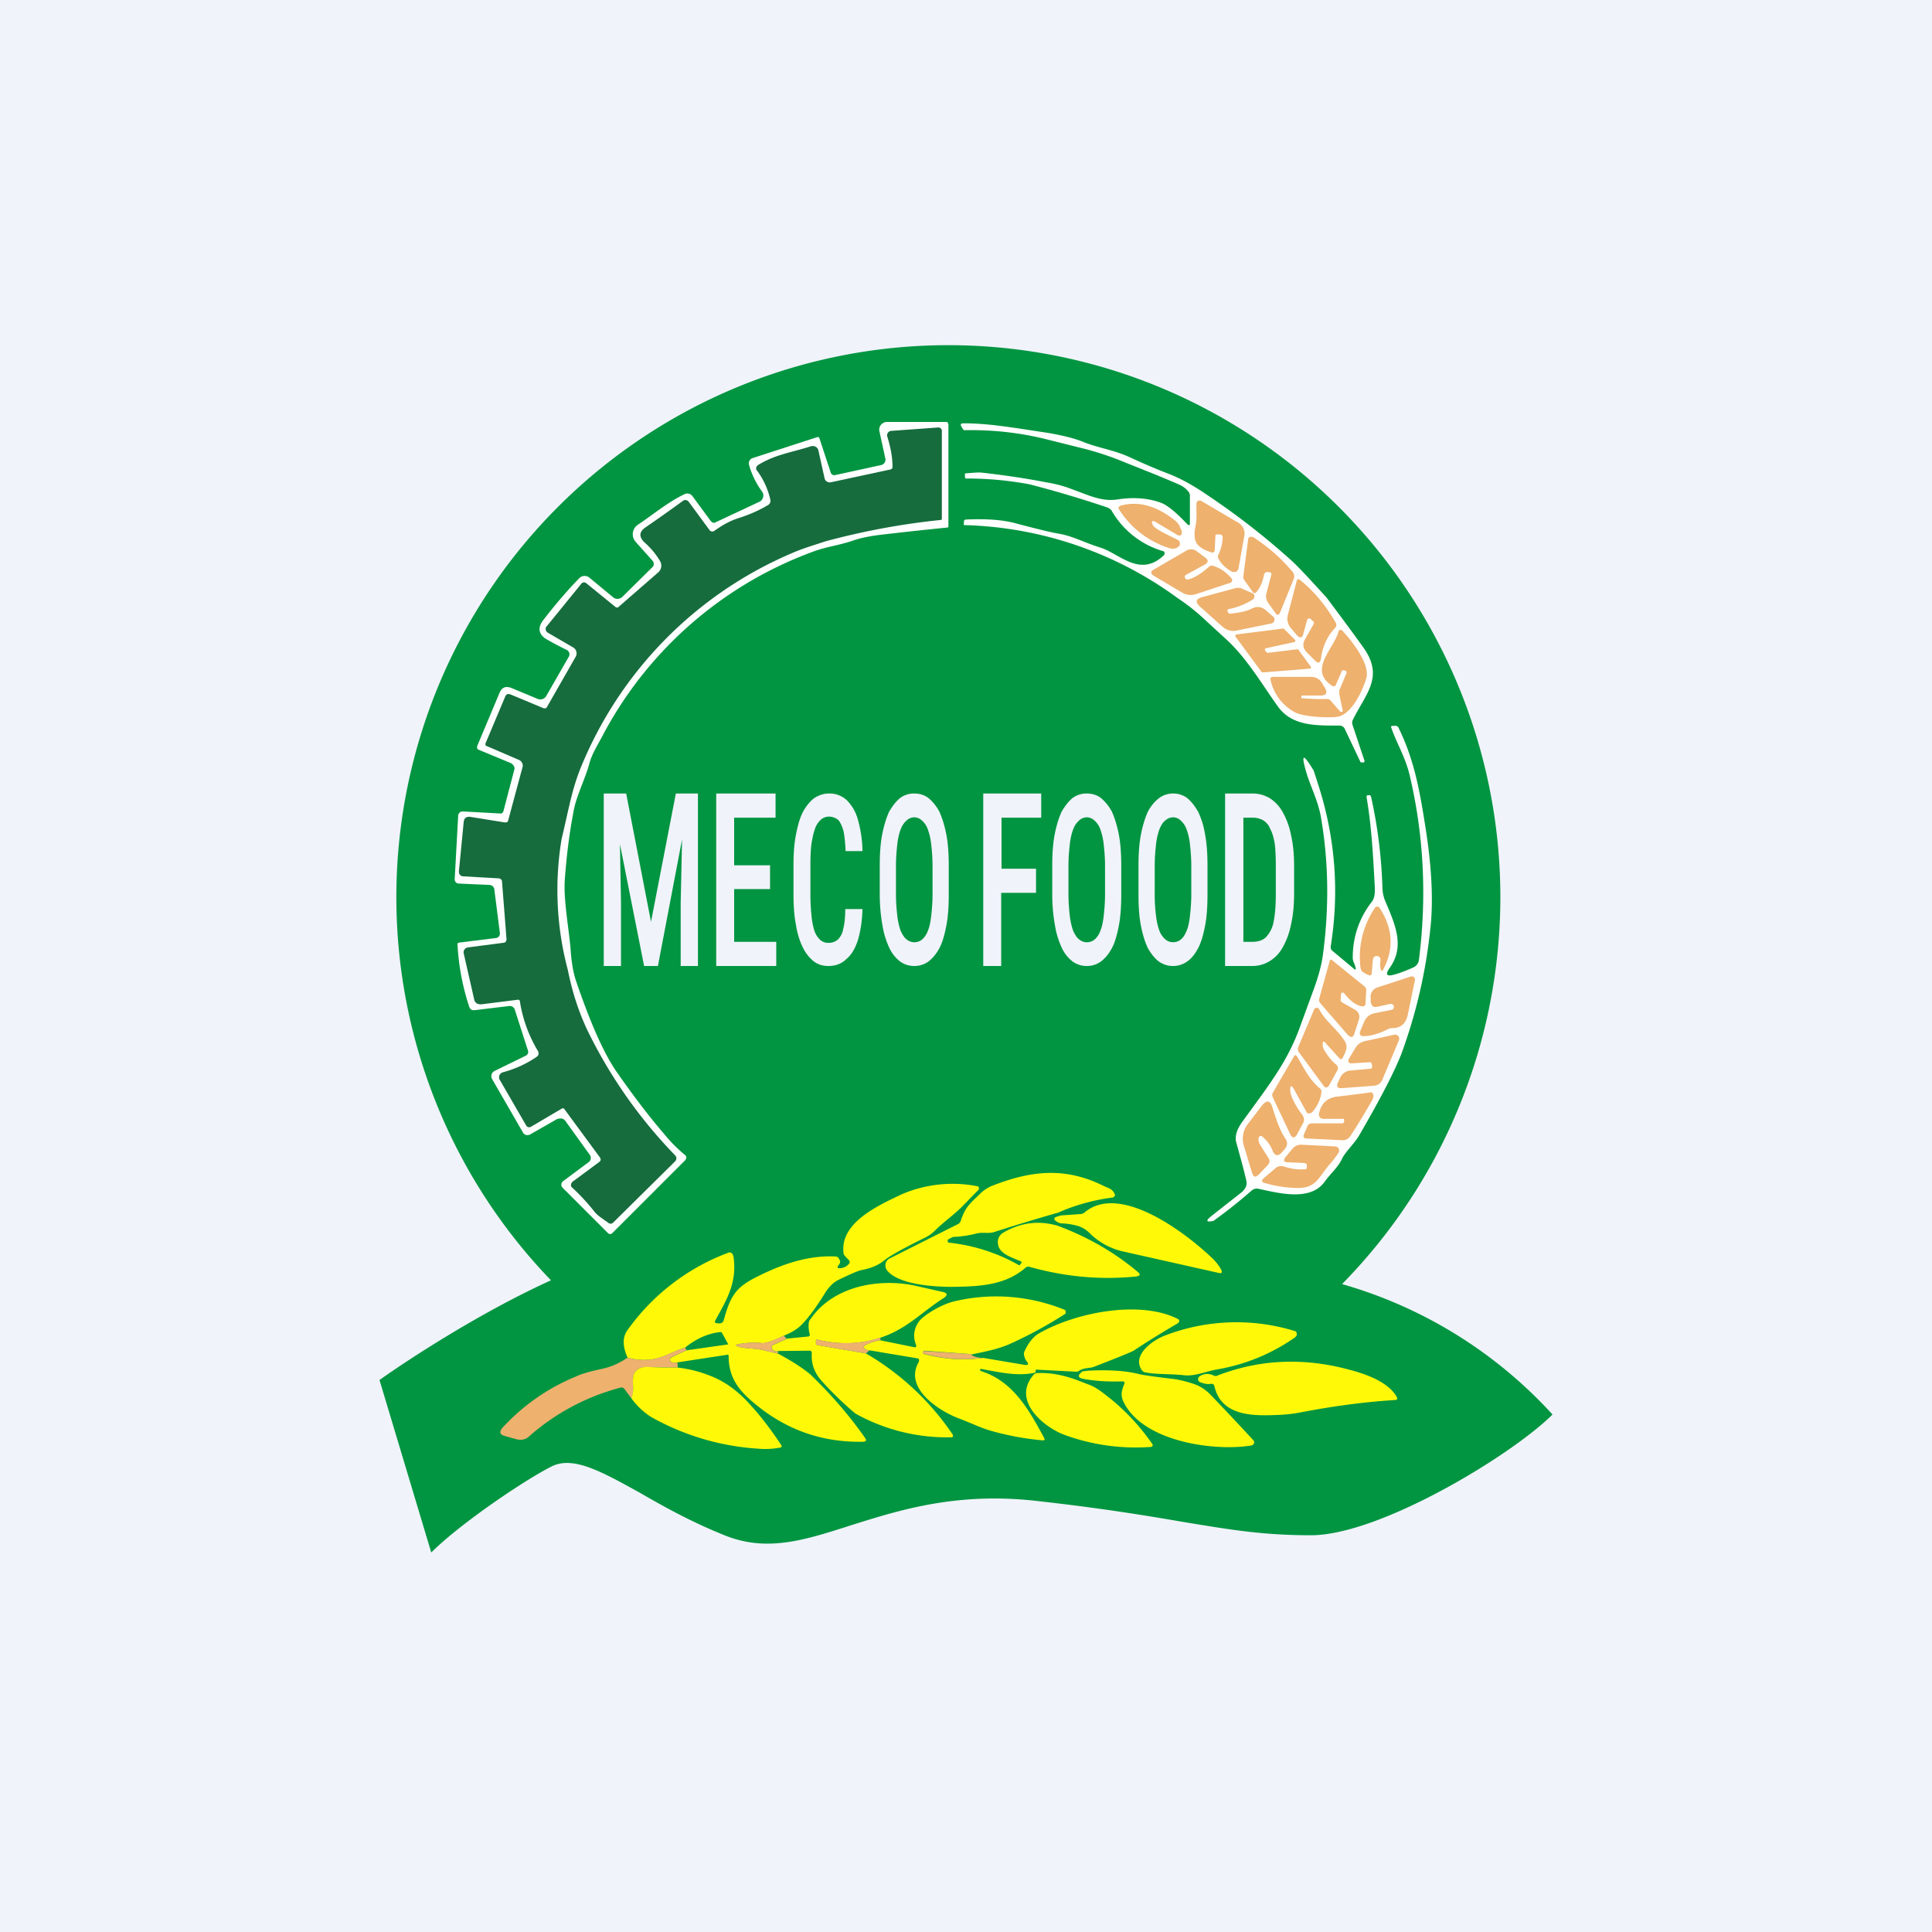 <!-- by TradingView --><svg width="56" height="56" viewBox="0 0 56 56" xmlns="http://www.w3.org/2000/svg"><path fill="#F0F3FA" d="M0 0h56v56H0z"/><path fill-rule="evenodd" d="M38.9 37.22a16 16 0 1 0-22.93-.11c-2 .91-4.04 2.23-4.97 2.89l1.5 5c.83-.83 2.7-2.1 3.5-2.5.62-.3 1.43.15 2.55.77.69.4 1.5.85 2.45 1.23 1.23.5 2.33.14 3.67-.29 1.4-.44 3.04-.96 5.33-.71 1.98.22 3.28.44 4.33.62 1.34.22 2.27.38 3.67.38 2 0 5.83-2.33 7-3.5a13.13 13.13 0 0 0-6.1-3.78ZM36.29 28h-.78v-5h.8c.18 0 .35.05.5.14.14.09.27.22.37.4.1.18.19.4.24.66.06.26.09.56.09.9v.8c0 .34-.03.64-.09.9a2.2 2.2 0 0 1-.24.66c-.1.18-.23.31-.38.4a.95.95 0 0 1-.51.14Zm0-.7h-.25v-3.6h.27c.12 0 .22.03.31.08.09.06.16.14.2.25.06.11.1.25.13.43.02.17.03.38.03.63v.82c0 .32-.02.58-.06.79a.9.9 0 0 1-.22.46c-.1.1-.24.14-.41.14ZM35 25.93v-.83c0-.35-.02-.65-.07-.91a2.45 2.45 0 0 0-.2-.66c-.1-.17-.2-.3-.32-.4A.68.68 0 0 0 34 23a.68.68 0 0 0-.4.13c-.13.1-.24.23-.33.4-.08.18-.15.4-.2.66-.05.26-.07.56-.07.91v.83c0 .34.02.65.07.9.05.26.12.48.2.65.1.17.2.3.32.39A.7.7 0 0 0 34 28a.7.7 0 0 0 .41-.13c.13-.09.23-.22.32-.39s.15-.39.2-.65c.05-.25.07-.56.07-.9Zm-.47-.83v.83c0 .24-.02.45-.04.63-.02.17-.05.32-.1.43-.04.1-.1.19-.16.24a.35.35 0 0 1-.23.08.34.34 0 0 1-.22-.08.62.62 0 0 1-.17-.24 1.84 1.84 0 0 1-.1-.43 4.8 4.8 0 0 1-.04-.63v-.83c0-.25.02-.46.04-.64s.06-.32.1-.43c.05-.12.1-.2.17-.25a.34.34 0 0 1 .22-.09c.08 0 .16.03.22.09a.6.6 0 0 1 .17.25c.04.1.08.25.1.43.02.18.04.39.04.64Zm-2.03 0v.83c0 .34-.02.65-.07.9-.05.26-.11.48-.2.65-.09.17-.2.3-.32.39a.69.69 0 0 1-.4.13.7.7 0 0 1-.42-.13 1.07 1.07 0 0 1-.31-.39 2.44 2.44 0 0 1-.2-.65 5.07 5.07 0 0 1-.08-.9v-.83c0-.35.02-.65.07-.91s.12-.48.2-.66c.1-.17.2-.3.32-.4a.68.68 0 0 1 .4-.13c.16 0 .3.04.42.13.12.1.23.23.32.4.08.18.15.4.2.66.05.26.07.56.07.91Zm-.47.83v-.83c0-.25-.02-.46-.04-.64a1.8 1.8 0 0 0-.1-.43.6.6 0 0 0-.17-.25.33.33 0 0 0-.22-.09.33.33 0 0 0-.22.09.62.62 0 0 0-.17.25c-.04.1-.08.25-.1.43-.02.18-.04.39-.04.64v.83c0 .24.02.45.04.63.02.17.06.32.1.43.05.1.1.19.17.24a.35.35 0 0 0 .45 0 .58.58 0 0 0 .16-.24c.05-.11.08-.26.1-.43.02-.18.04-.39.04-.63Zm-3-.75V23.7h1.15V23H28.5v5h.52v-2.12h1.01v-.7h-1Zm-1.53-.08v.83c0 .34-.02.65-.07.9-.05.26-.11.48-.2.65-.09.17-.2.3-.32.39a.69.69 0 0 1-.4.13.7.7 0 0 1-.42-.13 1.07 1.07 0 0 1-.31-.39 2.44 2.44 0 0 1-.2-.65 5.07 5.07 0 0 1-.08-.9v-.83c0-.35.02-.65.07-.91s.12-.48.2-.66c.1-.17.2-.3.32-.4a.68.68 0 0 1 .4-.13c.16 0 .3.04.42.13.12.1.23.23.32.4.08.18.15.4.2.66.05.26.07.56.07.91Zm-.47.83v-.83c0-.25-.02-.46-.04-.64a1.8 1.8 0 0 0-.1-.43.6.6 0 0 0-.17-.25.33.33 0 0 0-.22-.09.33.33 0 0 0-.22.09.62.62 0 0 0-.17.25c-.04.1-.08.25-.1.43-.02.18-.04.39-.04.64v.83c0 .24.02.45.04.63.02.17.06.32.1.43.05.1.1.19.17.24a.35.35 0 0 0 .45 0 .58.58 0 0 0 .16-.24c.05-.11.08-.26.1-.43.02-.18.04-.39.04-.63Zm-2.03.42h-.5c0 .24-.02.43-.06.58a.56.56 0 0 1-.15.3.41.41 0 0 1-.28.1.35.35 0 0 1-.25-.1.65.65 0 0 1-.16-.27 2.13 2.13 0 0 1-.08-.44 5.86 5.86 0 0 1-.03-.59v-.87c0-.23.01-.43.03-.6.03-.18.06-.32.1-.43.04-.12.1-.2.16-.26a.36.36 0 0 1 .25-.1c.1 0 .2.04.27.1.06.07.11.18.15.32.03.15.05.34.06.58H25a3.59 3.59 0 0 0-.13-.9 1.25 1.25 0 0 0-.33-.58.73.73 0 0 0-.51-.19c-.16 0-.3.05-.44.14-.12.1-.23.23-.32.4-.09.18-.15.4-.2.66-.05.25-.07.54-.07.87v.86c0 .33.02.62.07.87.04.26.11.48.2.66.08.17.19.3.31.4.13.1.27.14.43.14.2 0 .38-.06.52-.2.15-.12.26-.31.34-.56.07-.24.12-.54.13-.9Zm-2.5.95v.7H20.76v-5h1.72v.7h-1.2v1.38h1.04v.69h-1.04v1.53h1.22ZM18.15 23H17.5v5h.5v-1.82l-.03-1.71.7 3.53h.4l.7-3.67-.04 1.85V28h.5v-5h-.64l-.72 3.72-.72-3.72Z" fill="#019541"/><path d="M16.49 19.03a.14.14 0 0 0-.06-.19 9.28 9.28 0 0 1-.62-.33c-.2-.14-.23-.32-.06-.54.34-.44.68-.84 1.03-1.2a.22.22 0 0 1 .3-.03l.7.58a.2.2 0 0 0 .26-.02l.87-.86a.12.12 0 0 0 .04-.09.13.13 0 0 0-.03-.09l-.5-.56a.33.33 0 0 1 .07-.49c.45-.3.87-.66 1.36-.89a.18.18 0 0 1 .22.06l.53.72c.04.05.09.07.14.04l1.28-.6a.2.2 0 0 0 .1-.13.19.19 0 0 0-.03-.16 2.4 2.4 0 0 1-.38-.78.16.16 0 0 1 .1-.19l1.88-.61a.05.05 0 0 1 .06.03l.33 1c0 .02.03.05.05.06.02.01.05.02.08.01l1.33-.29a.16.16 0 0 0 .12-.2l-.17-.78a.22.22 0 0 1 .13-.25.23.23 0 0 1 .1-.02h1.7c.02 0 .04 0 .05.02l.02.05v2.93c0 .03 0 .05-.02.06a105.74 105.74 0 0 0-1.85.2c-.37.04-.67.1-.9.18-.4.14-.76.17-1.18.33a11.3 11.3 0 0 0-6.03 5.24c-.16.32-.34.57-.43.9-.1.39-.37.92-.45 1.35-.13.67-.21 1.34-.26 2.02-.04.63.14 1.5.18 2.15.03.32.08.6.17.84.4 1.17.78 2.02 1.14 2.55.44.63.9 1.25 1.4 1.83a4.36 4.36 0 0 0 .62.62.12.12 0 0 1-.02.13l-2.11 2.11a.09.09 0 0 1-.07.03.1.1 0 0 1-.06-.03l-1.3-1.3a.14.14 0 0 1-.05-.11.14.14 0 0 1 .06-.1l.74-.55a.15.15 0 0 0 .03-.2l-.72-1a.18.18 0 0 0-.1-.06c-.05 0-.1 0-.14.02l-.77.44a.16.16 0 0 1-.11.02.15.15 0 0 1-.1-.07l-.9-1.56a.17.17 0 0 1 .08-.23l.9-.44a.13.13 0 0 0 .06-.06.13.13 0 0 0 0-.1l-.38-1.18a.15.15 0 0 0-.16-.1l-1 .12c-.08.01-.13-.02-.16-.1a6.92 6.92 0 0 1-.34-1.83.09.09 0 0 1 .06-.03l1.05-.13a.13.13 0 0 0 .12-.14l-.16-1.26a.15.15 0 0 0-.14-.14l-.9-.04a.12.12 0 0 1-.11-.13l.1-1.83a.13.13 0 0 1 .13-.13l1.1.06c.02 0 .04 0 .05-.02a.07.07 0 0 0 .03-.04l.32-1.22c.01-.03 0-.07-.02-.1a.19.19 0 0 0-.08-.08l-.94-.39a.08.08 0 0 1-.04-.04v-.06l.65-1.55c.07-.16.18-.2.34-.14l.77.32a.2.2 0 0 0 .24-.08l.66-1.15ZM34.43 15.21l.02.01a.03.03 0 0 0 .04-.03v-.82c0-.05-.02-.1-.05-.13a.74.74 0 0 0-.23-.18c-.29-.13-.8-.34-1.56-.64a8.88 8.88 0 0 0-1.17-.4l-1.2-.3a9.03 9.03 0 0 0-2.33-.25.12.12 0 0 1-.05-.05l-.03-.05c-.04-.07-.02-.1.06-.1.74 0 1.46.13 2.46.28.4.07.74.15 1.01.26.45.18.88.23 1.34.44.43.2.81.36 1.15.49.33.13.7.33 1.09.6a21.2 21.2 0 0 1 2.4 1.86c.2.17.55.55 1.07 1.12a85.3 85.3 0 0 1 1.07 1.45c.6.85.08 1.32-.3 2.08a.2.2 0 0 0-.02.15l.35 1.05c0 .03 0 .05-.04.05h-.03c-.02 0-.04 0-.05-.02l-.45-.95a.17.17 0 0 0-.15-.1c-.62 0-1.33.03-1.75-.5-.38-.5-.91-1.44-1.56-2.02l-.62-.57a5.89 5.89 0 0 0-.76-.6 10.94 10.94 0 0 0-6.2-2.12.06.06 0 0 1 0-.05v-.04c0-.05.02-.07.06-.07.6-.03 1.1.01 1.48.12.54.14.96.25 1.27.3.39.08.71.26 1.17.4.55.19 1.13.86 1.81.22a.08.08 0 0 0 0-.12 2.54 2.54 0 0 1-1.51-1.18.28.28 0 0 0-.15-.1 32.59 32.59 0 0 0-2.22-.66 9.79 9.79 0 0 0-1.86-.17.07.07 0 0 1-.02-.05v-.06a.04.04 0 0 1 0-.03.04.04 0 0 1 .03-.01c.23-.02.38-.03.46-.02.62.07 1.25.16 1.86.28.25.04.5.1.75.2.48.17.84.36 1.3.3.5-.08.93-.04 1.3.1.19.08.44.29.76.63Z" fill="#fff"/><path d="M17.86 17.6a.05.05 0 0 0 .06 0l1.16-1.01a.26.26 0 0 0 .05-.33c-.12-.2-.26-.37-.44-.53-.17-.16-.17-.3 0-.43a49.23 49.23 0 0 0 1.13-.8.13.13 0 0 1 .14.04l.61.83a.1.1 0 0 0 .13.02c.2-.14.42-.28.7-.37.32-.1.61-.23.86-.38a.14.14 0 0 0 .07-.15 2.24 2.24 0 0 0-.41-.88.12.12 0 0 1 .02-.1l.03-.03c.53-.32.97-.36 1.55-.55h.06a.16.16 0 0 1 .14.12l.18.81a.15.15 0 0 0 .07.1.16.16 0 0 0 .11.02l1.72-.37c.05-.01.07-.04.07-.08 0-.26-.05-.55-.15-.87a.13.13 0 0 1 .1-.17l1.38-.1a.1.1 0 0 1 .1.1v2.53c0 .02 0 .04-.02.05a21 21 0 0 0-3.35.62c-.36.12-.64.2-.92.32a11.46 11.46 0 0 0-6.2 6.3c-.25.64-.34 1.22-.53 2a9.03 9.03 0 0 0 .18 3.81c.13.65.32 1.22.56 1.73a14 14 0 0 0 2.55 3.64.12.12 0 0 1 0 .17l-1.8 1.78a.1.1 0 0 1-.13.01c-.16-.12-.32-.21-.41-.33a6.06 6.06 0 0 0-.67-.72.13.13 0 0 1 .04-.15l.77-.57a.1.1 0 0 0 .04-.06.1.1 0 0 0-.02-.07l-1.03-1.4c-.02-.03-.04-.03-.07-.02l-.9.53a.1.1 0 0 1-.14-.04l-.77-1.33a.15.15 0 0 1 .04-.18.15.15 0 0 1 .06-.03c.33-.09.66-.23.98-.45a.13.13 0 0 0 .05-.07c0-.04 0-.07-.02-.1a3.97 3.97 0 0 1-.52-1.43c0-.04-.03-.06-.08-.05l-1.03.13c-.12.01-.2-.04-.22-.16l-.3-1.32a.14.14 0 0 1 .07-.15.14.14 0 0 1 .06-.02l1-.13c.08 0 .12-.05.11-.13l-.13-1.66a.1.1 0 0 0-.09-.08l-1.05-.06a.13.13 0 0 1-.1-.08l-.01-.05.14-1.44c.01-.12.08-.17.21-.15l.99.16.06-.01a.08.08 0 0 0 .03-.05l.42-1.56a.16.16 0 0 0-.02-.11.16.16 0 0 0-.08-.08l-.93-.4c-.05-.01-.06-.05-.04-.1l.56-1.33c.03-.08.08-.1.16-.07l.96.4h.05c.02 0 .03-.02.04-.03l.84-1.47a.2.2 0 0 0-.07-.26l-.74-.43a.13.13 0 0 1-.06-.14c0-.02.02-.04.03-.05l1-1.23a.1.1 0 0 1 .07-.04.12.12 0 0 1 .08.03l.86.7Z" fill="#166C3D"/><path d="M35.34 15.49h-.06c-.03 0-.05.01-.05.04l-.02.4c0 .07-.04.1-.1.08-.45-.15-.55-.32-.45-.8.04-.23.01-.41.02-.6a.1.1 0 0 1 .04-.09.1.1 0 0 1 .1 0l1.07.63a.36.36 0 0 1 .18.37l-.17.95a.14.14 0 0 1-.07.1.13.13 0 0 1-.06.01l-.06-.01a.94.94 0 0 1-.39-.37.13.13 0 0 1 0-.13c.07-.15.11-.3.12-.48 0-.07-.03-.1-.1-.1ZM33.4 15.17c0 .14.39.3.74.48a.12.12 0 0 1 .06.09v.05c0 .02-.02.03-.03.05-.02 0-.03.01-.03.02a.21.21 0 0 1-.1.04.3.3 0 0 1-.14-.01 2.68 2.68 0 0 1-1.48-1.15.07.07 0 0 1 .02-.06l.03-.02c.53-.15 1.07 0 1.63.46l.08.1.07.17v.1a.07.07 0 0 1-.07.03h-.03l-.67-.4c-.07-.03-.1-.02-.09.05ZM36.85 16.66a.06.06 0 0 0-.03-.07h-.02l-.06-.01a.1.1 0 0 0-.1.07c-.04.22-.12.4-.23.52-.03.03-.06.03-.09 0l-.25-.35a.17.17 0 0 1-.03-.13l.14-1.07a.08.08 0 0 1 .05-.06h.08c.42.27.81.6 1.16 1.02a.2.2 0 0 1 .03.2l-.4.98c-.04.08-.08.08-.13.01l-.2-.28a.33.33 0 0 1-.06-.3l.14-.53ZM34.36 16.77c.02.03.06.03.11.02.18-.06.37-.18.57-.36a.12.12 0 0 1 .12-.03c.2.06.39.19.54.37a.08.08 0 0 1-.03.12l-1 .33a.48.48 0 0 1-.4-.04l-.81-.48c-.12-.07-.12-.14 0-.2l.91-.53a.27.27 0 0 1 .32.01l.24.18c.1.07.1.13 0 .2l-.55.3c-.05.03-.05.07-.02.1ZM37.88 18l-.1.36c-.03.14-.1.15-.2.04l-.15-.18a.42.42 0 0 1-.1-.4l.26-1a.05.05 0 0 1 .04-.03h.02l.02.01c.42.34.77.76 1.04 1.24.04.06.03.12-.02.17-.21.22-.35.51-.4.87-.02.14-.08.16-.18.06l-.24-.24c-.1-.11-.12-.23-.05-.36l.25-.44c.03-.04.02-.08-.02-.1l-.04-.04c-.07-.06-.11-.04-.13.04ZM35.64 17.65c-.06 0-.07.04-.05.09l.03.04.02.01c.3-.03.51-.08.65-.15a.33.33 0 0 1 .4.05l.21.18a.1.1 0 0 1 .04.1.11.11 0 0 1-.08.1l-.98.2a.47.47 0 0 1-.44-.1l-.66-.59c-.14-.13-.12-.22.06-.27l1-.27h.11l.34.15a.1.1 0 0 1 .06.14.1.1 0 0 1-.04.05c-.21.13-.43.22-.67.27ZM37.64 18.84l.35.48a.04.04 0 0 1 0 .04v.02h-.02l-1.36.11h-.02l-.02-.01-.76-1.03a.04.04 0 0 1 0-.04.04.04 0 0 1 .03-.02l1.35-.17h.02l.01.01.32.32a.04.04 0 0 1-.02.06l-.83.18-.02.01v.02a.04.04 0 0 0 0 .04l.06.06a.04.04 0 0 0 .04 0l.83-.1a.04.04 0 0 1 .04.02Z" fill="#EEB16E"/><path d="M37.75 20.24c.3.02.52.03.7.02.04 0 .09.01.12.05l.28.32h.03a.1.1 0 0 0 .03 0l.01-.03-.1-.48v-.11l.21-.5v-.02a.05.05 0 0 0-.03-.05l-.05-.01h-.04a.06.06 0 0 0-.02.03l-.16.37c-.03.07-.07.08-.13.04-.68-.46.06-1.06.2-1.57a.06.06 0 0 1 .04-.04.06.06 0 0 1 .06.01c.28.3.83.99.7 1.4-.1.33-.4 1-.8 1.1-.26.05-.98.01-1.24-.11a1.4 1.4 0 0 1-.73-.94c-.02-.06 0-.1.07-.1H38c.15 0 .26.07.33.2l.07.11c.09.16.04.23-.13.23h-.52c-.02 0-.03.01-.03.03v.05h.03Z" fill="#EEB16E"/><path d="M39.28 28c-.02-.07-.07-.14-.07-.24 0-.61.19-1.16.56-1.63.06-.08.09-.22.08-.41-.05-.9-.09-1.74-.24-2.62 0-.03.01-.05.04-.05h.05c.02 0 .03.02.04.04.19.85.3 1.72.33 2.62 0 .17.04.32.1.45.29.68.55 1.3.1 1.91-.12.18-.08.24.14.18.18-.05.36-.12.56-.21.1-.05.15-.13.16-.23.23-1.82.14-3.6-.27-5.34-.13-.54-.38-.93-.53-1.37-.02-.04 0-.06.03-.06h.06c.05-.01.1.01.12.06.42.86.59 1.68.76 2.77.2 1.22.25 2.23.16 3.04a15.04 15.04 0 0 1-.83 3.61c-.19.5-.6 1.3-1.24 2.4-.15.25-.42.49-.5.69-.13.25-.32.4-.5.65-.41.56-1.3.33-1.9.2a.23.23 0 0 0-.2.04 15.12 15.12 0 0 1-1.12.89c-.21.04-.23 0-.06-.14l.89-.7c.11-.1.16-.21.12-.35-.06-.27-.16-.63-.29-1.1-.04-.17.02-.37.19-.6.76-1.05 1.3-1.72 1.67-2.76l.38-1.04c.14-.38.24-.73.28-1.06.18-1.37.16-2.7-.07-4-.09-.45-.28-.82-.4-1.2-.18-.6-.12-.63.2-.1l.16.5c.47 1.51.58 3.05.33 4.6 0 .05.01.09.05.12l.6.5c.07.07.1.05.06-.05Z" fill="#fff"/><path d="M40.01 27.83a.1.1 0 0 0-.01-.07.1.1 0 0 0-.05-.04c-.1-.03-.15.02-.16.13l-.03.35c0 .06-.03.08-.07.07a.76.76 0 0 1-.19-.1c-.04-.02-.06-.08-.07-.16a2.53 2.53 0 0 1 .44-1.72.09.09 0 0 1 .12.03c.38.58.42 1.17.11 1.77-.03.07-.06.07-.08 0a.53.53 0 0 1 0-.26ZM38.87 28.81l-.01.15c0 .05.01.08.05.1l.37.21c.11.07.15.17.1.31l-.12.37c-.04.13-.1.14-.2.04l-.78-.9a.15.15 0 0 1-.04-.15l.3-1.08v-.02l.02-.02h.03l.02.01.95.77a.11.11 0 0 1 .04.1l-.02.39c0 .05-.03.08-.09.08-.17-.02-.35-.15-.53-.38a.05.05 0 0 0-.08 0l-.01.02ZM40.4 29.2c.01-.04 0-.06-.03-.08a.1.1 0 0 0-.08-.02l-.36.08c-.12.03-.18-.02-.2-.15v-.08c-.02-.17.06-.29.23-.34l.92-.3a.1.1 0 0 1 .1.01.1.1 0 0 1 .03.1l-.2.97c-.05.27-.2.41-.45.41a.3.3 0 0 0-.13.03c-.23.12-.45.19-.65.2-.15.02-.2-.04-.14-.17l.1-.24a.4.4 0 0 1 .3-.25l.5-.1c.03-.01.06-.03.06-.07ZM38.34 30.26c0 .05 0 .11.04.17.1.17.21.31.34.42.07.06.08.13.03.2l-.22.4c-.06.09-.12.1-.18 0l-.7-.95a.15.15 0 0 1-.02-.15l.46-1.09a.09.09 0 0 1 .07-.05.09.09 0 0 1 .08.05c.19.35.47.53.7.86.15.2.09.32-.02.54-.03.05-.07.06-.11 0l-.39-.43c-.05-.06-.08-.05-.08.03ZM39.7 30.98c.06 0 .08-.03.07-.09l-.01-.05c-.01-.04-.04-.06-.07-.05l-.48.03c-.13.01-.16-.04-.1-.15l.18-.3c.06-.1.15-.16.26-.19l.87-.19a.12.12 0 0 1 .13.16l-.48 1.14a.28.28 0 0 1-.24.18l-.93.07c-.13.01-.17-.04-.12-.16l.06-.13a.36.36 0 0 1 .3-.22l.56-.05ZM37.4 31.56c-.03.2.21.57.33.73.08.1.09.2.02.3l-.16.3c-.07.11-.13.1-.19-.01l-.51-1.08a.13.13 0 0 1 0-.12l.61-1.05c.03-.06.06-.06.1 0 .2.33.33.64.66.92.04.03.05.07.04.12-.02.18-.1.37-.25.55a.14.14 0 0 1-.05.04.12.12 0 0 1-.05.01.1.1 0 0 1-.05 0 .08.08 0 0 1-.03-.04l-.37-.67c-.06-.1-.1-.1-.1 0ZM38.93 32.43h-.57a.13.13 0 0 1-.1-.04.13.13 0 0 1-.03-.1c.06-.3.22-.45.49-.5a39.39 39.39 0 0 0 1.03-.13c.08.05.08.14 0 .27-.2.35-.4.68-.61 1a.26.26 0 0 1-.23.12L37.88 33c-.09 0-.12-.05-.08-.13l.09-.21a.14.14 0 0 1 .13-.1h.89a.06.06 0 0 0 .05-.05v-.04c0-.02 0-.04-.03-.04ZM36.5 32.95c-.03.04-.03.1 0 .19l.25.4c.07.09.06.17-.02.25l-.24.25c-.1.1-.16.08-.2-.05l-.23-.76a.69.69 0 0 1 .11-.65l.39-.51c.15-.2.26-.19.33.05.12.4.24.7.36.87.09.13.07.24-.05.36l-.06.07c-.1.1-.19.08-.25-.06a1 1 0 0 0-.32-.43.07.07 0 0 0-.05 0l-.02.02ZM37.83 33.9a.05.05 0 0 0 .04-.03.05.05 0 0 0 .01-.03v-.06c0-.04-.03-.06-.08-.07l-.47-.02c-.12 0-.14-.05-.07-.15l.2-.24a.32.32 0 0 1 .27-.12l.98.05a.12.12 0 0 1 .09.18 3 3 0 0 1-.26.34c-.35.4-.38.73-1.06.68a3.52 3.52 0 0 1-.82-.14c-.1-.03-.1-.07-.03-.14l.33-.28a.25.25 0 0 1 .25-.06c.21.07.42.1.62.08Z" fill="#EEB16E"/><path d="M30.7 35.14c-.63.18-1.26.37-1.88.57-.19.06-.32-.01-.54.05-.2.05-.4.08-.6.09-.03 0-.06 0-.09.02l-.1.05a.05.05 0 0 0-.02.02v.04l.01.03.03.01a5.22 5.22 0 0 1 2.04.66l.06-.08v-.03c-.27-.12-.64-.22-.68-.5a.34.34 0 0 1 .02-.2.32.32 0 0 1 .13-.14c.51-.3 1.04-.36 1.58-.2.86.32 1.63.76 2.31 1.33.1.08.08.12-.04.14-.99.1-2.02.02-3.09-.28a.12.12 0 0 0-.12.03c-.6.52-1.38.54-2.13.55-.5 0-1.55-.06-1.88-.48a.23.23 0 0 1-.04-.19c0-.03.02-.06.04-.09a.21.21 0 0 1 .07-.06l1.99-1a.16.16 0 0 0 .08-.1c.13-.39.25-.48.55-.77.1-.1.23-.19.36-.24 1.12-.44 2.11-.55 3.22 0 .14.07.26.08.33.24a.07.07 0 0 1 0 .06l-.02.02-.03.02a5.7 5.7 0 0 0-1.57.43Z" fill="#FFF908"/><path d="M22.73 38.71c-.33.16-.54.23-.64.22a2.3 2.3 0 0 0-.72.04c-.06.01-.06.03 0 .05.2.08.5.05.77.12l.42.1c.43.23.74.44.93.6.57.55 1.1 1.15 1.57 1.82.07.09.05.13-.06.13-1.1.02-2.07-.3-2.93-.95-.54-.42-.95-.8-.95-1.53v-.02l-.01-.02a.05.05 0 0 0-.04 0l-1.44.22c-.11.02-.18 0-.2-.05-.02-.04 0-.07.04-.1l.43-.2 1.19-.17c.02 0 .02-.01.01-.02l-.17-.31c0-.02-.03-.03-.05-.03-.37.04-.71.2-1.02.45-.33.1-.64.3-.95.34a1.7 1.7 0 0 1-.72-.05c-.14-.31-.15-.57-.02-.77a6.27 6.27 0 0 1 2.97-2.28.12.12 0 0 1 .1.06l.02.06c.11.76-.19 1.24-.53 1.86a.05.05 0 0 0 0 .05l.01.02h.03l.07.01c.08 0 .12-.03.14-.1.21-.78.4-.99 1.1-1.32.6-.29 1.34-.56 2.14-.52.05 0 .08.03.1.07.05.07.04.13-.03.2a.05.05 0 0 0 .01.07h.03c.12 0 .21-.05.28-.13.03-.04.02-.07 0-.1-.1-.1-.16-.16-.16-.21-.11-.9 1.06-1.4 1.68-1.7a3.73 3.73 0 0 1 2.23-.23l.01.03a.07.07 0 0 1-.01.07l-.46.47c-.22.23-.55.46-.79.7-.1.1-.2.17-.33.23-.61.3-1 .52-1.16.65-.17.14-.38.22-.63.27-.08.01-.3.1-.65.27-.16.07-.3.2-.42.39-.23.37-.44.67-.64.88-.12.14-.3.26-.55.36ZM30.76 35.46a.36.36 0 0 1-.17-.08c-.04-.03-.04-.07 0-.1l.16-.05.57-.04a.2.2 0 0 0 .12-.05c1.03-.86 2.94.6 3.72 1.35.1.1.19.22.24.32.03.08.01.1-.06.09l-2.85-.64a2.02 2.02 0 0 1-.93-.54.83.83 0 0 0-.37-.2 2.03 2.03 0 0 0-.43-.06Z" fill="#FFF908"/><path d="M25.52 38.77c-.59.2-1.2.21-1.82.06-.03 0-.05 0-.05.04v.05c0 .04.01.06.05.07l1.4.24a7.7 7.7 0 0 1 2.52 2.36.07.07 0 0 1-.02.07 5.45 5.45 0 0 1-2.81-.69 9.94 9.94 0 0 1-.98-.95c-.21-.24-.3-.5-.28-.8 0-.04-.02-.07-.06-.07l-.92.01c-.06.03-.11 0-.16-.05a.09.09 0 0 1 0-.11l.03-.02.4-.18.6-.06c.04 0 .06-.03.05-.07a.85.85 0 0 1-.03-.3c0-.05.02-.1.05-.13.66-.97 2-1.2 3.05-.97l.75.17c.18.03.2.1.04.2-.6.38-1.04.88-1.8 1.13Z" fill="#FFF908"/><path d="m28.16 39.25-1.37-.1c-.02 0-.03.02-.03.04v.05c.58.16 1.16.2 1.74.12l1.19.2c.12.02.14-.02.06-.11a.45.45 0 0 1-.06-.14.2.2 0 0 1 0-.13c.12-.26.26-.44.44-.54 1.08-.61 2.92-.96 4.01-.41l.03.02a.07.07 0 0 1 0 .07l-.02.03c-.41.24-.84.5-1.29.8-.07.04-.46.2-1.16.47-.1.04-.27.02-.4.1a.18.18 0 0 1-.1.04l-1.15-.06c-.02 0-.03 0-.03.02v.04c0 .02-.02.03-.03.03-.5.11-1.06-.02-1.54-.11-.03 0-.04 0-.04.02s0 .03.02.04c.92.29 1.38 1.09 1.84 1.95a.05.05 0 0 1 0 .05l-.02.01h-.02a8.18 8.18 0 0 1-1.48-.27c-.3-.08-.64-.25-.94-.36-.55-.2-1.63-.87-1.18-1.64l.01-.04a.08.08 0 0 0-.02-.06l-.04-.01-1.38-.23a.27.27 0 0 1-.13-.04c-.04-.04-.04-.07 0-.1.14-.08.3-.13.45-.15l.98.2a.05.05 0 0 0 .05-.01l.01-.03V39a.68.68 0 0 1 .2-.82c.22-.18.6-.39.9-.46a5.26 5.26 0 0 1 3.21.25.11.11 0 0 1 .01.11 12.31 12.31 0 0 1-1.62.88c-.34.15-.72.22-1.1.3Z" fill="#FFF908"/><path d="M34.3 39.86c-.38-.04-.79-.02-1.1-.08a.15.15 0 0 1-.1-.06c-.31-.44.32-.88.67-1.01a5.76 5.76 0 0 1 3.79-.12l.03.06-.01.07-.05.05c-.69.48-1.45.79-2.29.93-.35.07-.62.2-.94.16Z" fill="#FFF908"/><path d="M22.73 38.71c.01.04.04.07.08.09l-.4.18a.08.08 0 0 0-.02.02.09.09 0 0 0-.02.07c0 .02 0 .03.02.04.05.06.1.08.16.05v.07a3.3 3.3 0 0 1-.41-.09c-.27-.07-.58-.04-.77-.12-.06-.02-.06-.04 0-.05.25-.05.49-.07.72-.04.1 0 .3-.06.64-.22ZM25.52 38.77v.08c-.16.02-.3.07-.45.15-.04.03-.05.06 0 .1.02.02.07.03.13.04l-.1.09-1.4-.24c-.04 0-.06-.03-.05-.07v-.05c0-.03.02-.05.05-.04.62.15 1.23.13 1.82-.06ZM19.86 39.06l.04.08-.44.2c-.04.03-.05.06-.03.1.02.05.09.07.2.05a.4.4 0 0 1 .01.15l-.87-.01c-.19-.01-.32.05-.39.19-.03.06-.04.18-.03.35.01.14 0 .26-.05.36l-.2-.27c-.04-.04-.07-.05-.11-.04a6.49 6.49 0 0 0-2.65 1.41c-.1.1-.23.12-.36.09l-.36-.1c-.13-.04-.15-.11-.07-.22a5.96 5.96 0 0 1 2.19-1.52c.12-.06.37-.13.74-.21a2 2 0 0 0 .71-.32c.23.07.47.08.72.05.31-.05.62-.24.95-.34ZM28.16 39.25c0 .05.12.1.34.11a4.32 4.32 0 0 1-1.75-.13v-.04c0-.02.02-.03.04-.03l1.37.09Z" fill="#EEB16E"/><path d="M35.1 40.11c-.09.02-.2 0-.32-.05a.08.08 0 0 1-.04-.03.1.1 0 0 1 0-.1l.02-.03c.13-.09.27-.1.42-.03.04.02.08.02.11 0 1.3-.5 2.65-.53 4.06-.1.39.12.93.34 1.14.73.02.05.01.07-.04.08-.85.05-1.77.17-2.76.36-.2.04-.4.06-.59.07-.7.03-1.69.08-1.9-.83-.01-.05-.04-.07-.1-.07ZM19.64 39.64c.37.04.72.14 1.05.28.32.14.62.35.9.63.36.37.7.8 1.05 1.33.03.05.02.08-.04.08-.2.04-.42.05-.63.03a7.24 7.24 0 0 1-3.1-.92 2.12 2.12 0 0 1-.57-.54c.04-.1.06-.22.05-.36-.01-.17 0-.3.03-.35.07-.14.2-.2.4-.2.28.02.57.02.86.02ZM32.59 40.11a.06.06 0 0 0 0-.05l-.03-.02h-.02c-.37.01-.74 0-1.12-.07-.18-.03-.2-.1-.04-.22l.17-.02c.59-.03 1.08 0 1.47.1.19.04.49.08.91.13.2.02.41.07.63.14.2.06.38.17.54.34a77.94 77.94 0 0 1 1.25 1.33v.06a.1.1 0 0 1-.04.05.1.1 0 0 1-.05.02c-1.05.17-3.08-.1-3.67-1.22-.12-.22-.09-.35 0-.57Z" fill="#FFF908"/><path d="m31.29 40.03.26.1c.26.09.5.31.66.43a6.35 6.35 0 0 1 1.2 1.31v.04l-.02.02-.03.01a6.02 6.02 0 0 1-2.48-.34c-.62-.22-1.56-1-.93-1.74a.15.15 0 0 1 .1-.06c.37-.02.78.05 1.24.23Z" fill="#FFF908"/></svg>